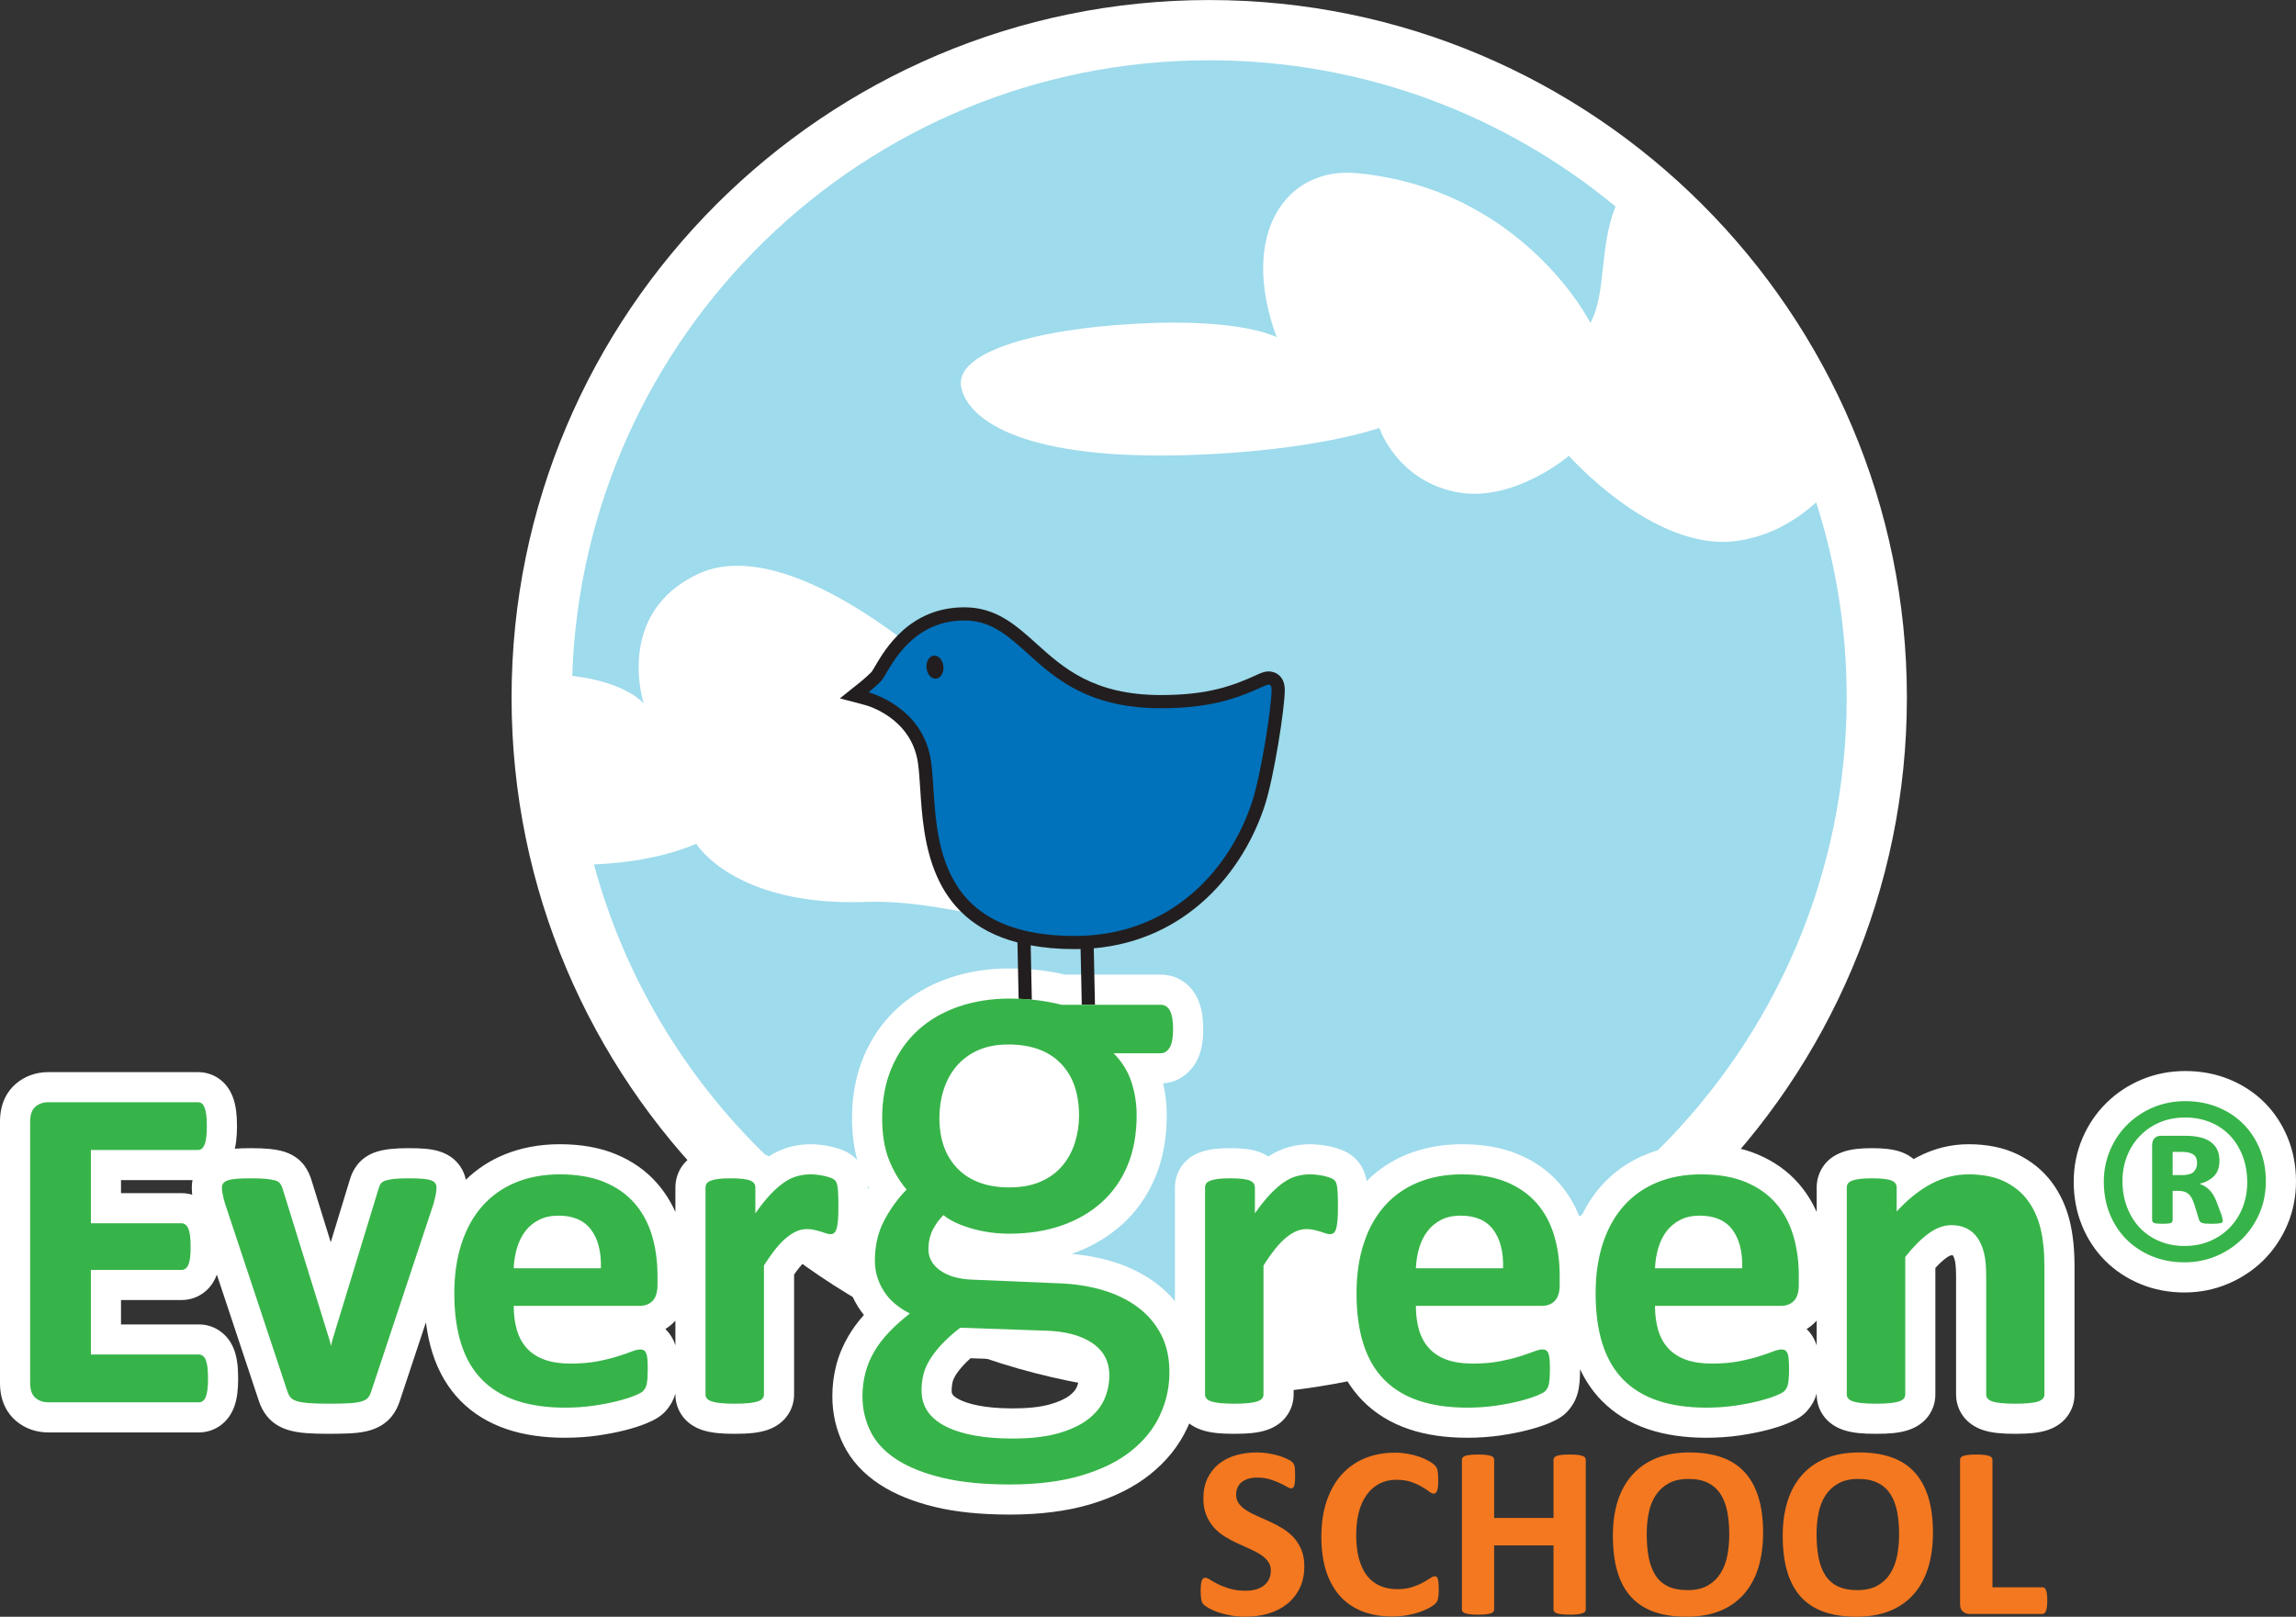 <?xml version="1.0" encoding="UTF-8"?>
<svg xmlns="http://www.w3.org/2000/svg" xmlns:xlink="http://www.w3.org/1999/xlink" width="252pt" height="177.48pt" viewBox="0 0 252 177.48" version="1.1">
<rect x="0" y="0" width="252" height="177.48" fill="#333333" stroke="none"/>
<defs>
<clipPath id="clip1">
  <path d="M 131 159 L 225 159 L 225 177.48 L 131 177.48 Z M 131 159 "/>
</clipPath>
</defs>
<g id="surface1">
<path style=" stroke:none;fill-rule:nonzero;fill:rgb(100%,100%,100%);fill-opacity:1;" d="M 132.723 153.152 C 90.5 153.152 56.148 118.801 56.148 76.578 C 56.148 34.355 90.5 0.004 132.723 0.004 C 174.945 0.004 209.293 34.355 209.293 76.578 C 209.293 118.801 174.945 153.152 132.723 153.152 "/>
<path style=" stroke:none;fill-rule:nonzero;fill:rgb(100%,100%,100%);fill-opacity:1;" d="M 239.758 141.883 C 238.039 141.883 236.414 141.57 234.938 140.961 C 233.445 140.348 232.145 139.484 231.062 138.402 C 229.973 137.312 229.109 136.008 228.508 134.527 C 227.906 133.055 227.602 131.441 227.602 129.73 C 227.602 128.039 227.926 126.426 228.566 124.941 C 229.191 123.48 230.07 122.184 231.176 121.09 C 232.273 120 233.578 119.133 235.055 118.516 C 236.543 117.891 238.152 117.574 239.848 117.574 C 241.555 117.574 243.168 117.875 244.645 118.473 C 246.145 119.082 247.449 119.941 248.539 121.027 C 249.633 122.121 250.488 123.426 251.094 124.906 C 251.695 126.379 252 127.984 252 129.684 C 252 131.371 251.68 132.98 251.043 134.473 C 250.41 135.945 249.531 137.25 248.43 138.344 C 247.328 139.434 246.023 140.301 244.547 140.926 C 243.051 141.562 241.438 141.883 239.758 141.883 M 95.246 130.156 C 95.258 130.273 95.27 130.398 95.277 130.531 C 95.309 130.484 95.344 130.441 95.375 130.395 C 95.332 130.316 95.285 130.234 95.246 130.156 M 13.281 130.98 L 19.93 130.98 C 20.332 130.98 20.723 131.039 21.098 131.152 C 21.086 131.07 21.082 130.988 21.074 130.91 C 21.059 130.707 21.051 130.52 21.051 130.344 C 21.051 130.07 21.078 129.809 21.129 129.551 L 13.281 129.551 Z M 73.027 145.895 C 73.406 146.258 73.715 146.695 73.941 147.199 C 74.012 147.359 74.074 147.527 74.129 147.703 L 74.129 144.977 C 74.105 144.996 74.086 145.023 74.062 145.047 C 73.801 145.328 73.461 145.629 73.027 145.895 M 198.289 145.895 C 198.621 146.211 198.949 146.633 199.203 147.199 C 199.273 147.359 199.336 147.527 199.391 147.707 L 199.391 144.973 C 199.367 145 199.348 145.023 199.32 145.047 C 199.062 145.328 198.723 145.629 198.289 145.895 M 106.527 149.102 C 106.219 149.375 105.953 149.633 105.734 149.879 C 105.34 150.309 105.043 150.699 104.836 151.047 C 104.695 151.293 104.594 151.523 104.551 151.715 C 104.484 152.02 104.449 152.32 104.449 152.637 C 104.449 152.93 104.449 153.207 105.281 153.629 C 106.164 154.078 107.898 154.609 111.148 154.609 C 112.832 154.609 114.215 154.457 115.258 154.16 C 116.184 153.895 116.926 153.559 117.406 153.184 C 117.785 152.887 118.047 152.586 118.18 152.277 C 118.359 151.863 118.445 151.445 118.445 150.996 C 118.445 150.523 118.344 150.383 118.023 150.172 C 117.301 149.691 116.125 149.418 114.629 149.379 Z M 110.828 166.266 C 107.676 166.266 104.918 165.984 102.629 165.434 C 100.23 164.855 98.195 164.023 96.574 162.969 C 94.77 161.789 93.422 160.32 92.578 158.602 C 91.766 156.965 91.355 155.172 91.355 153.277 C 91.355 152.117 91.496 150.977 91.777 149.887 C 92.07 148.766 92.52 147.688 93.113 146.676 C 93.59 145.863 94.164 145.086 94.82 144.352 C 94.574 144.051 94.352 143.734 94.148 143.41 C 93.215 141.898 92.73 140.234 92.715 138.477 C 92.223 138.684 91.688 138.793 91.129 138.793 C 90.621 138.793 90.102 138.699 89.578 138.516 C 89.426 138.465 89.266 138.41 89.086 138.352 C 88.973 138.316 88.828 138.277 88.668 138.238 C 88.621 138.27 88.547 138.316 88.453 138.395 C 88.309 138.508 88.078 138.723 87.75 139.125 C 87.562 139.355 87.363 139.617 87.156 139.918 L 87.156 153.074 C 87.156 153.992 86.855 154.855 86.289 155.57 C 85.781 156.207 85.102 156.672 84.258 156.965 C 83.766 157.133 83.203 157.25 82.539 157.32 C 82.016 157.375 81.395 157.398 80.641 157.398 C 79.887 157.398 79.27 157.375 78.746 157.32 C 78.074 157.25 77.512 157.133 77.027 156.965 C 76.184 156.672 75.504 156.211 75.004 155.586 C 74.43 154.867 74.129 154 74.129 153.074 L 74.129 152.988 C 74.031 153.312 73.91 153.621 73.758 153.906 C 73.551 154.293 73.297 154.645 72.996 154.969 C 72.52 155.477 71.922 155.848 70.93 156.258 C 70.285 156.527 69.523 156.77 68.602 157.004 C 67.734 157.227 66.762 157.414 65.645 157.582 C 64.504 157.746 63.281 157.832 62.008 157.832 C 59.641 157.832 57.5 157.52 55.648 156.898 C 53.641 156.223 51.918 155.172 50.535 153.766 C 49.156 152.359 48.121 150.598 47.465 148.523 C 47.137 147.496 46.898 146.367 46.746 145.16 L 43.902 153.727 C 43.695 154.402 43.383 155 42.98 155.5 C 42.414 156.195 41.641 156.699 40.672 157 C 40.078 157.18 39.406 157.289 38.551 157.344 C 37.902 157.379 37.086 157.398 36.117 157.398 C 35.121 157.398 34.32 157.375 33.672 157.328 C 32.836 157.266 32.152 157.145 31.582 156.965 C 30.633 156.668 29.867 156.164 29.312 155.473 C 28.906 154.973 28.59 154.379 28.383 153.707 L 23.801 139.922 C 23.773 140.008 23.738 140.094 23.699 140.176 C 23.352 140.977 22.836 141.602 22.164 142.043 C 21.523 142.473 20.742 142.711 19.93 142.711 L 13.281 142.711 L 13.281 145.391 L 21.84 145.391 C 22.695 145.391 23.516 145.656 24.215 146.172 C 24.832 146.621 25.309 147.238 25.629 148.004 C 25.832 148.488 25.969 149.031 26.047 149.664 C 26.109 150.133 26.137 150.676 26.137 151.316 C 26.137 151.961 26.109 152.5 26.047 152.973 C 25.965 153.605 25.832 154.148 25.629 154.629 C 25.301 155.406 24.82 156.027 24.199 156.477 C 23.516 156.977 22.695 157.246 21.84 157.246 L 5.293 157.246 C 3.938 157.246 2.699 156.797 1.715 155.945 C 0.93 155.262 0 153.996 0 151.828 L 0 123.113 C 0 120.941 0.934 119.676 1.715 118.996 C 2.695 118.145 3.934 117.695 5.293 117.695 L 21.734 117.695 C 22.57 117.695 23.371 117.945 24.047 118.422 C 24.715 118.902 25.199 119.543 25.52 120.348 C 25.711 120.816 25.84 121.348 25.918 121.965 C 25.98 122.445 26.012 122.992 26.012 123.648 C 26.012 124.266 25.98 124.801 25.918 125.277 C 25.883 125.57 25.836 125.844 25.773 126.098 C 26.266 126.062 26.84 126.043 27.539 126.043 C 28.352 126.043 29.008 126.07 29.539 126.121 C 30.203 126.188 30.746 126.289 31.211 126.434 C 32.406 126.812 33.09 127.504 33.449 128.016 C 33.734 128.414 33.969 128.887 34.141 129.406 L 34.152 129.438 L 34.16 129.465 L 36.301 136.367 L 38.387 129.535 C 38.551 128.93 38.824 128.379 39.191 127.902 C 39.707 127.23 40.418 126.734 41.305 126.445 C 41.773 126.297 42.301 126.191 42.934 126.125 C 43.461 126.07 44.086 126.043 44.852 126.043 C 45.59 126.043 46.188 126.062 46.672 126.105 C 47.41 126.172 47.988 126.293 48.508 126.492 C 49.383 126.828 50.059 127.359 50.527 128.062 C 50.82 128.496 51.023 128.988 51.129 129.508 C 52.332 128.336 53.738 127.41 55.332 126.754 C 57.168 125.996 59.227 125.609 61.445 125.609 C 63.777 125.609 65.844 125.977 67.59 126.703 C 69.406 127.453 70.938 128.535 72.137 129.914 C 72.945 130.84 73.613 131.895 74.129 133.051 L 74.129 130.367 C 74.129 129.547 74.363 128.758 74.809 128.09 C 75.281 127.383 75.961 126.855 76.832 126.52 C 77.309 126.332 77.848 126.207 78.473 126.129 C 78.965 126.07 79.52 126.043 80.184 126.043 C 80.859 126.043 81.426 126.07 81.914 126.129 C 82.609 126.211 83.184 126.355 83.684 126.574 C 83.934 126.684 84.164 126.809 84.379 126.949 C 85.109 126.473 85.875 126.125 86.656 125.914 C 87.418 125.711 88.184 125.609 88.938 125.609 C 89.281 125.609 89.641 125.629 90 125.668 C 90.352 125.703 90.738 125.762 91.133 125.848 C 91.598 125.953 91.977 126.062 92.316 126.191 C 92.926 126.418 93.418 126.711 93.824 127.082 C 93.918 127.168 94.012 127.258 94.098 127.355 C 93.711 125.988 93.516 124.441 93.516 122.746 C 93.516 120.254 93.957 117.957 94.82 115.926 C 95.699 113.867 96.941 112.094 98.516 110.656 C 100.066 109.238 101.938 108.145 104.078 107.398 C 106.141 106.676 108.398 106.312 110.789 106.312 C 112.008 106.312 113.176 106.383 114.262 106.52 C 115.184 106.637 116.074 106.793 116.914 106.992 L 127.395 106.992 C 129.082 106.992 130.562 107.91 131.355 109.445 C 131.828 110.375 132.062 111.527 132.062 112.98 C 132.062 114.57 131.785 115.762 131.195 116.727 C 130.383 118.051 129.105 118.836 127.656 118.922 C 127.926 120.059 128.059 121.234 128.059 122.426 C 128.059 124.934 127.641 127.219 126.805 129.219 C 125.949 131.273 124.699 133.043 123.094 134.477 C 121.551 135.855 119.711 136.922 117.629 137.648 C 119.137 137.777 120.582 138.043 121.926 138.438 C 123.789 138.988 125.445 139.797 126.848 140.84 C 127.641 141.43 128.344 142.094 128.957 142.836 L 128.957 130.367 C 128.957 129.547 129.191 128.758 129.637 128.09 C 130.109 127.383 130.789 126.855 131.66 126.52 C 132.137 126.332 132.676 126.207 133.301 126.129 C 133.793 126.07 134.348 126.043 135.012 126.043 C 135.688 126.043 136.254 126.07 136.742 126.129 C 137.438 126.211 138.012 126.355 138.512 126.574 C 138.762 126.684 138.992 126.809 139.207 126.949 C 139.938 126.473 140.703 126.125 141.484 125.914 C 142.246 125.711 143.012 125.609 143.77 125.609 C 144.109 125.609 144.465 125.629 144.824 125.668 C 145.18 125.703 145.566 125.762 145.961 125.848 C 146.426 125.953 146.805 126.062 147.145 126.191 C 147.754 126.418 148.246 126.711 148.652 127.082 C 149.102 127.488 149.449 127.977 149.68 128.523 C 149.816 128.848 149.914 129.195 149.992 129.605 C 149.996 129.621 150 129.637 150.004 129.652 C 151.234 128.41 152.695 127.438 154.352 126.754 C 156.188 125.996 158.242 125.609 160.469 125.609 C 162.797 125.609 164.863 125.977 166.609 126.703 C 168.422 127.453 169.953 128.535 171.152 129.91 C 172.133 131.031 172.898 132.328 173.441 133.77 C 174.047 132.434 174.812 131.238 175.734 130.199 C 177.066 128.695 178.703 127.535 180.598 126.754 C 182.43 125.996 184.488 125.609 186.711 125.609 C 189.039 125.609 191.105 125.977 192.855 126.703 C 194.668 127.457 196.199 128.535 197.402 129.914 C 198.211 130.844 198.879 131.895 199.391 133.051 L 199.391 130.367 C 199.391 129.547 199.629 128.758 200.074 128.09 C 200.531 127.391 201.219 126.855 202.098 126.52 C 202.57 126.332 203.109 126.207 203.734 126.129 C 204.227 126.07 204.781 126.043 205.445 126.043 C 206.121 126.043 206.691 126.07 207.176 126.129 C 207.867 126.211 208.441 126.355 208.941 126.57 C 209.352 126.75 209.719 126.977 210.035 127.242 C 210.18 127.16 210.324 127.082 210.469 127.004 C 212.242 126.078 214.125 125.609 216.062 125.609 C 218.098 125.609 219.895 125.977 221.398 126.699 C 222.941 127.438 224.215 128.473 225.188 129.773 C 226.105 131.004 226.77 132.434 227.164 134.027 C 227.52 135.48 227.691 137.121 227.691 139.051 L 227.691 153.074 C 227.691 154 227.391 154.867 226.816 155.586 C 226.336 156.191 225.668 156.656 224.836 156.953 C 224.344 157.129 223.77 157.25 223.078 157.32 C 222.551 157.375 221.938 157.398 221.203 157.398 C 220.453 157.398 219.828 157.375 219.301 157.32 C 218.609 157.25 218.035 157.129 217.539 156.949 C 216.723 156.656 216.059 156.199 215.566 155.586 C 214.992 154.867 214.691 154 214.691 153.074 L 214.691 140.117 C 214.691 139 214.594 138.508 214.551 138.344 C 214.48 138.066 214.402 137.898 214.348 137.809 C 214.316 137.805 214.262 137.797 214.18 137.797 C 214.133 137.797 213.945 137.848 213.633 138.074 C 213.352 138.273 212.945 138.613 212.418 139.188 L 212.418 153.074 C 212.418 154 212.117 154.867 211.543 155.586 C 211.043 156.211 210.359 156.672 209.516 156.965 C 209.031 157.133 208.473 157.25 207.801 157.32 C 207.277 157.375 206.656 157.398 205.902 157.398 C 205.152 157.398 204.531 157.375 204.008 157.32 C 203.34 157.25 202.777 157.133 202.289 156.965 C 201.445 156.672 200.766 156.207 200.266 155.586 C 199.691 154.871 199.391 154 199.391 153.074 L 199.391 152.984 C 199.297 153.312 199.176 153.621 199.023 153.906 C 198.812 154.293 198.559 154.645 198.262 154.969 C 197.781 155.477 197.188 155.848 196.191 156.258 C 195.551 156.523 194.785 156.77 193.867 157.004 C 192.992 157.227 192.027 157.414 190.91 157.582 C 189.77 157.746 188.543 157.832 187.27 157.832 C 184.906 157.832 182.766 157.52 180.91 156.898 C 178.902 156.223 177.184 155.172 175.801 153.766 C 174.836 152.781 174.039 151.625 173.422 150.309 C 173.422 150.738 173.406 151.109 173.391 151.418 C 173.367 151.777 173.324 152.129 173.27 152.453 C 173.168 152.996 173.008 153.469 172.789 153.883 C 172.574 154.285 172.324 154.633 172.027 154.957 C 171.535 155.477 170.941 155.848 169.949 156.258 C 169.309 156.523 168.543 156.77 167.621 157.004 C 166.746 157.227 165.777 157.418 164.664 157.582 C 163.523 157.746 162.297 157.832 161.027 157.832 C 158.66 157.832 156.52 157.52 154.668 156.898 C 152.66 156.223 150.941 155.172 149.559 153.766 C 148.176 152.359 147.141 150.598 146.484 148.523 C 145.883 146.637 145.578 144.434 145.578 141.977 C 145.578 140.871 145.648 139.809 145.785 138.789 C 145.332 138.77 144.871 138.68 144.406 138.516 C 144.258 138.465 144.094 138.41 143.914 138.352 C 143.801 138.316 143.656 138.277 143.496 138.238 C 143.449 138.27 143.379 138.316 143.277 138.398 C 143.141 138.508 142.906 138.723 142.574 139.129 C 142.391 139.355 142.191 139.621 141.984 139.918 L 141.984 153.074 C 141.984 154 141.68 154.867 141.105 155.586 C 140.621 156.199 139.938 156.668 139.086 156.965 C 138.594 157.133 138.031 157.25 137.363 157.32 C 136.844 157.375 136.223 157.398 135.469 157.398 C 134.715 157.398 134.098 157.375 133.574 157.32 C 132.906 157.25 132.344 157.133 131.855 156.965 C 131.355 156.789 130.91 156.559 130.527 156.266 C 130.461 156.426 130.387 156.59 130.312 156.75 C 129.402 158.707 128.02 160.438 126.188 161.887 C 124.438 163.277 122.223 164.379 119.609 165.152 C 117.098 165.891 114.145 166.266 110.828 166.266 "/>
<path style=" stroke:none;fill-rule:nonzero;fill:rgb(62%,85.899%,92.499%);fill-opacity:1;" d="M 199.336 55.148 C 197.074 57.191 194.164 58.91 190.555 59.391 C 181.52 60.594 172.195 50.039 172.195 50.039 C 172.195 50.039 165.988 55.371 159.609 53.973 C 153.227 52.574 151.391 46.977 151.391 46.977 C 151.391 46.977 144.492 49.48 130.676 49.949 C 112.668 50.562 106.289 46.277 105.5 42.52 C 104.715 38.762 113.281 36.141 124.82 35.527 C 136.355 34.914 140.117 37.016 140.117 37.016 C 135.922 25.562 141.211 18.266 148.945 19.008 C 167.156 20.754 174.555 35.441 174.555 35.441 C 176.312 32.254 175.52 27.098 177.312 22.668 C 165.203 12.645 149.668 6.617 132.723 6.617 C 94.883 6.617 64.062 36.66 62.805 74.195 C 68.812 74.898 70.656 77.238 70.656 77.238 C 70.656 77.238 67.391 67.324 76.625 63.004 C 92.168 55.727 126.555 94.93 121.738 99.746 C 116.926 104.562 105.82 98.621 95.047 99.012 C 80.602 99.535 76.414 92.629 76.414 92.629 C 73.074 94.043 69.227 94.711 65.191 94.902 C 68.516 107.168 75.086 118.098 83.93 126.707 C 84.082 126.785 84.238 126.855 84.379 126.949 C 85.109 126.473 85.875 126.125 86.656 125.914 C 87.418 125.711 88.184 125.609 88.938 125.609 C 89.281 125.609 89.641 125.629 90 125.668 C 90.352 125.703 90.738 125.762 91.133 125.848 C 91.598 125.953 91.977 126.062 92.316 126.191 C 92.926 126.418 93.418 126.711 93.824 127.082 C 93.918 127.168 94.012 127.258 94.098 127.355 C 93.711 125.988 93.516 124.441 93.516 122.746 C 93.516 120.254 93.957 117.957 94.82 115.926 C 95.699 113.867 96.941 112.094 98.516 110.66 C 100.066 109.242 101.938 108.145 104.078 107.398 C 106.141 106.676 108.398 106.312 110.789 106.312 C 112.008 106.312 113.176 106.383 114.262 106.52 C 115.184 106.637 116.074 106.793 116.914 106.992 L 127.395 106.992 C 129.082 106.992 130.562 107.91 131.355 109.445 C 131.828 110.375 132.062 111.531 132.062 112.98 C 132.062 114.57 131.785 115.762 131.195 116.727 C 130.383 118.051 129.105 118.836 127.656 118.922 C 127.926 120.059 128.059 121.234 128.059 122.422 C 128.059 124.934 127.641 127.219 126.805 129.219 C 125.949 131.273 124.699 133.043 123.094 134.477 C 121.551 135.855 119.711 136.922 117.629 137.648 C 119.137 137.777 120.582 138.043 121.926 138.438 C 123.789 138.988 125.445 139.797 126.848 140.84 C 127.641 141.43 128.344 142.094 128.957 142.836 L 128.957 130.367 C 128.957 129.547 129.191 128.758 129.637 128.086 C 130.109 127.379 130.789 126.855 131.66 126.52 C 132.137 126.332 132.676 126.207 133.301 126.129 C 133.793 126.07 134.348 126.043 135.012 126.043 C 135.688 126.043 136.254 126.07 136.742 126.129 C 137.438 126.211 138.012 126.355 138.512 126.574 C 138.762 126.684 138.992 126.809 139.207 126.949 C 139.938 126.473 140.703 126.125 141.484 125.914 C 142.246 125.711 143.012 125.609 143.77 125.609 C 144.109 125.609 144.465 125.629 144.824 125.668 C 145.18 125.703 145.566 125.762 145.961 125.848 C 146.426 125.953 146.805 126.062 147.145 126.191 C 147.754 126.418 148.246 126.711 148.652 127.082 C 149.102 127.492 149.449 127.977 149.68 128.523 C 149.812 128.848 149.914 129.199 149.992 129.605 C 149.996 129.621 150 129.637 150.004 129.652 C 151.234 128.41 152.695 127.438 154.352 126.754 C 156.188 125.996 158.242 125.609 160.469 125.609 C 162.797 125.609 164.863 125.977 166.609 126.703 C 168.422 127.453 169.953 128.535 171.152 129.91 C 172.078 130.973 172.809 132.191 173.344 133.539 C 173.453 133.461 173.562 133.379 173.672 133.297 C 174.238 132.152 174.926 131.113 175.734 130.199 C 177.066 128.695 178.703 127.535 180.598 126.754 C 181.035 126.57 181.492 126.41 181.961 126.273 C 194.754 113.594 202.684 96.012 202.684 76.578 C 202.684 69.102 201.504 61.902 199.336 55.148 M 95.277 130.531 C 95.309 130.488 95.344 130.441 95.375 130.395 C 95.332 130.316 95.285 130.234 95.246 130.156 C 95.258 130.273 95.27 130.398 95.277 130.531 "/>
<path style=" stroke:none;fill-rule:nonzero;fill:rgb(13.3%,11.8%,12.199%);fill-opacity:1;" d="M 100.754 83.766 C 100.867 84.574 100.934 85.566 101 86.617 C 101.363 92.176 101.93 100.902 111.672 103.461 L 111.801 109.648 C 112.301 109.668 112.785 109.699 113.25 109.746 L 113.125 103.777 C 114.562 104.043 116.164 104.191 117.977 104.191 C 118.188 104.191 118.395 104.184 118.602 104.18 L 118.73 110.301 L 120.18 110.301 L 120.047 104.102 C 130.359 103.195 136.48 95.59 138.812 88.438 C 139.824 85.34 141.012 77.762 141.012 75.738 C 141.012 74.137 139.906 73.707 139.25 73.707 C 138.766 73.707 138.359 73.891 137.973 74.07 C 135.402 75.246 132.664 76.301 127.438 76.301 C 120.016 76.301 116.695 73.309 113.766 70.668 C 111.48 68.609 109.324 66.668 105.852 66.668 C 99.84 66.668 97.156 71.234 96.016 73.184 C 95.887 73.398 95.734 73.664 95.664 73.758 C 95.016 74.402 94.438 74.863 94.434 74.867 L 92.184 76.664 L 94.969 77.402 C 95.176 77.457 100.043 78.801 100.754 83.766 "/>
<path style=" stroke:none;fill-rule:nonzero;fill:rgb(0%,44.299%,73.299%);fill-opacity:1;" d="M 102.676 74.508 C 102.16 74.508 101.719 73.938 101.684 73.238 C 101.652 72.535 102.043 71.969 102.559 71.969 C 103.07 71.969 103.516 72.535 103.551 73.238 C 103.582 73.938 103.191 74.508 102.676 74.508 M 138.574 75.387 C 136.129 76.504 133.121 77.75 127.438 77.75 C 113.754 77.75 112.852 68.113 105.852 68.113 C 99.531 68.113 97.457 74.012 96.719 74.746 C 95.984 75.484 95.332 76 95.332 76 C 95.332 76 101.324 77.531 102.184 83.562 C 103.047 89.59 101.086 102.746 117.973 102.746 C 128.531 102.746 135 95.457 137.438 87.988 C 138.406 85.02 139.566 77.605 139.566 75.738 C 139.566 74.938 139.184 75.105 138.574 75.387 "/>
<g clip-path="url(#clip1)" clip-rule="nonzero">
<path style=" stroke:none;fill-rule:nonzero;fill:rgb(95.699%,47.099%,12.199%);fill-opacity:1;" d="M 224.664 175.012 C 224.641 174.824 224.609 174.68 224.562 174.566 C 224.52 174.453 224.465 174.375 224.395 174.324 C 224.328 174.273 224.25 174.25 224.16 174.25 L 218.684 174.25 L 218.684 160.238 C 218.684 160.148 218.652 160.066 218.594 159.996 C 218.535 159.922 218.438 159.863 218.305 159.82 C 218.172 159.773 217.988 159.738 217.766 159.711 C 217.539 159.688 217.254 159.672 216.902 159.672 C 216.562 159.672 216.277 159.688 216.051 159.711 C 215.82 159.738 215.641 159.773 215.504 159.82 C 215.371 159.863 215.273 159.922 215.215 159.996 C 215.156 160.066 215.129 160.148 215.129 160.238 L 215.129 176.055 C 215.129 176.449 215.227 176.734 215.43 176.906 C 215.633 177.082 215.883 177.172 216.18 177.172 L 224.16 177.172 C 224.25 177.172 224.328 177.145 224.395 177.09 C 224.465 177.035 224.52 176.949 224.562 176.828 C 224.609 176.707 224.641 176.555 224.664 176.371 C 224.688 176.188 224.699 175.957 224.699 175.691 C 224.699 175.422 224.688 175.195 224.664 175.012 M 208.215 170.809 C 208.066 171.551 207.812 172.199 207.453 172.754 C 207.098 173.312 206.625 173.75 206.043 174.074 C 205.457 174.398 204.73 174.559 203.859 174.559 C 202.992 174.559 202.27 174.418 201.695 174.137 C 201.121 173.852 200.66 173.441 200.32 172.902 C 199.98 172.363 199.738 171.715 199.594 170.957 C 199.449 170.199 199.379 169.344 199.379 168.395 C 199.379 167.578 199.453 166.805 199.602 166.07 C 199.75 165.34 200.004 164.703 200.359 164.152 C 200.723 163.605 201.191 163.168 201.773 162.844 C 202.359 162.516 203.086 162.352 203.957 162.352 C 204.816 162.352 205.535 162.496 206.109 162.789 C 206.684 163.078 207.145 163.492 207.488 164.027 C 207.836 164.562 208.078 165.203 208.223 165.949 C 208.367 166.699 208.438 167.531 208.438 168.449 C 208.438 169.281 208.363 170.07 208.215 170.809 M 210.102 161.582 C 209.422 160.855 208.578 160.316 207.57 159.969 C 206.559 159.617 205.395 159.445 204.078 159.445 C 202.695 159.445 201.48 159.652 200.434 160.074 C 199.391 160.496 198.516 161.105 197.805 161.895 C 197.098 162.684 196.562 163.641 196.203 164.766 C 195.844 165.895 195.664 167.16 195.664 168.57 C 195.664 170.105 195.832 171.434 196.168 172.555 C 196.508 173.676 197.012 174.598 197.684 175.328 C 198.355 176.055 199.195 176.594 200.207 176.949 C 201.215 177.301 202.398 177.48 203.754 177.48 C 205.125 177.48 206.336 177.27 207.383 176.855 C 208.426 176.438 209.305 175.832 210.012 175.035 C 210.723 174.242 211.254 173.277 211.613 172.137 C 211.973 170.996 212.152 169.703 212.152 168.258 C 212.152 166.754 211.98 165.445 211.637 164.336 C 211.289 163.227 210.777 162.309 210.102 161.582 M 189.574 170.809 C 189.426 171.551 189.172 172.199 188.812 172.754 C 188.453 173.312 187.984 173.75 187.398 174.074 C 186.816 174.398 186.09 174.559 185.219 174.559 C 184.348 174.559 183.629 174.418 183.055 174.137 C 182.477 173.852 182.02 173.441 181.68 172.902 C 181.34 172.363 181.098 171.715 180.953 170.957 C 180.809 170.199 180.738 169.344 180.738 168.395 C 180.738 167.578 180.809 166.805 180.961 166.07 C 181.105 165.34 181.359 164.703 181.719 164.152 C 182.078 163.605 182.551 163.168 183.133 162.844 C 183.719 162.516 184.441 162.352 185.312 162.352 C 186.176 162.352 186.895 162.496 187.469 162.789 C 188.039 163.078 188.5 163.492 188.848 164.027 C 189.191 164.562 189.438 165.203 189.578 165.949 C 189.727 166.699 189.797 167.531 189.797 168.449 C 189.797 169.281 189.723 170.07 189.574 170.809 M 191.457 161.582 C 190.781 160.855 189.938 160.316 188.93 159.969 C 187.918 159.617 186.754 159.445 185.434 159.445 C 184.055 159.445 182.84 159.652 181.793 160.074 C 180.746 160.496 179.871 161.105 179.164 161.895 C 178.453 162.684 177.922 163.641 177.559 164.766 C 177.203 165.895 177.023 167.16 177.023 168.57 C 177.023 170.105 177.191 171.434 177.527 172.555 C 177.863 173.676 178.367 174.598 179.043 175.328 C 179.715 176.055 180.555 176.594 181.566 176.949 C 182.574 177.301 183.758 177.48 185.113 177.48 C 186.484 177.48 187.695 177.27 188.738 176.855 C 189.785 176.438 190.66 175.832 191.371 175.035 C 192.078 174.242 192.613 173.277 192.973 172.137 C 193.332 170.996 193.512 169.703 193.512 168.258 C 193.512 166.754 193.34 165.445 192.992 164.336 C 192.645 163.227 192.137 162.309 191.457 161.582 M 173.672 159.82 C 173.535 159.773 173.355 159.738 173.133 159.711 C 172.906 159.688 172.625 159.672 172.285 159.672 C 171.934 159.672 171.645 159.688 171.414 159.711 C 171.188 159.738 171.008 159.773 170.879 159.82 C 170.746 159.863 170.652 159.922 170.594 159.996 C 170.535 160.066 170.508 160.148 170.508 160.238 L 170.508 166.633 L 163.992 166.633 L 163.992 160.238 C 163.992 160.148 163.965 160.066 163.91 159.996 C 163.859 159.922 163.766 159.863 163.629 159.82 C 163.496 159.773 163.316 159.738 163.09 159.711 C 162.867 159.688 162.578 159.672 162.23 159.672 C 161.891 159.672 161.602 159.688 161.375 159.711 C 161.145 159.738 160.965 159.773 160.828 159.82 C 160.695 159.863 160.598 159.922 160.539 159.996 C 160.48 160.066 160.453 160.148 160.453 160.238 L 160.453 176.688 C 160.453 176.777 160.48 176.855 160.539 176.93 C 160.598 177 160.695 177.059 160.828 177.102 C 160.965 177.148 161.145 177.184 161.375 177.211 C 161.602 177.238 161.891 177.25 162.23 177.25 C 162.578 177.25 162.867 177.238 163.09 177.211 C 163.316 177.184 163.496 177.148 163.629 177.102 C 163.766 177.059 163.859 177 163.91 176.93 C 163.965 176.855 163.992 176.777 163.992 176.688 L 163.992 169.645 L 170.508 169.645 L 170.508 176.688 C 170.508 176.777 170.535 176.855 170.594 176.93 C 170.652 177 170.746 177.059 170.879 177.102 C 171.008 177.148 171.188 177.184 171.414 177.211 C 171.645 177.238 171.934 177.25 172.285 177.25 C 172.625 177.25 172.906 177.238 173.133 177.211 C 173.355 177.184 173.535 177.148 173.672 177.102 C 173.805 177.059 173.902 177 173.961 176.93 C 174.02 176.855 174.047 176.777 174.047 176.688 L 174.047 160.238 C 174.047 160.148 174.02 160.066 173.961 159.996 C 173.902 159.922 173.805 159.863 173.672 159.82 M 157.801 173.309 C 157.766 173.199 157.723 173.129 157.668 173.094 C 157.613 173.055 157.539 173.039 157.449 173.039 C 157.336 173.039 157.172 173.109 156.961 173.254 C 156.75 173.398 156.48 173.559 156.152 173.738 C 155.824 173.918 155.434 174.082 154.977 174.23 C 154.52 174.379 153.977 174.453 153.348 174.453 C 152.656 174.453 152.035 174.332 151.48 174.094 C 150.93 173.855 150.461 173.496 150.066 173.012 C 149.68 172.527 149.379 171.91 149.168 171.16 C 148.957 170.41 148.852 169.523 148.852 168.504 C 148.852 167.57 148.949 166.73 149.145 165.984 C 149.344 165.238 149.633 164.605 150.016 164.082 C 150.395 163.555 150.859 163.152 151.402 162.867 C 151.945 162.586 152.559 162.445 153.254 162.445 C 153.879 162.445 154.422 162.523 154.875 162.68 C 155.328 162.836 155.719 163.012 156.047 163.207 C 156.371 163.398 156.641 163.574 156.848 163.73 C 157.055 163.887 157.223 163.965 157.355 163.965 C 157.438 163.965 157.512 163.938 157.57 163.887 C 157.637 163.832 157.688 163.746 157.734 163.629 C 157.777 163.512 157.809 163.359 157.828 163.172 C 157.848 162.984 157.855 162.754 157.855 162.484 C 157.855 162.234 157.848 162.023 157.836 161.852 C 157.82 161.684 157.801 161.535 157.773 161.406 C 157.746 161.281 157.711 161.18 157.668 161.098 C 157.621 161.02 157.539 160.918 157.418 160.797 C 157.297 160.676 157.082 160.531 156.777 160.359 C 156.473 160.188 156.129 160.039 155.75 159.906 C 155.367 159.777 154.953 159.672 154.504 159.59 C 154.055 159.512 153.59 159.469 153.105 159.469 C 151.91 159.469 150.816 159.672 149.824 160.074 C 148.836 160.48 147.984 161.07 147.277 161.852 C 146.566 162.633 146.016 163.598 145.621 164.746 C 145.227 165.895 145.027 167.211 145.027 168.691 C 145.027 170.145 145.207 171.418 145.566 172.512 C 145.926 173.609 146.441 174.52 147.113 175.254 C 147.785 175.984 148.602 176.531 149.562 176.902 C 150.523 177.27 151.602 177.453 152.793 177.453 C 153.402 177.453 153.973 177.402 154.496 177.305 C 155.023 177.207 155.488 177.082 155.895 176.934 C 156.305 176.785 156.648 176.633 156.934 176.469 C 157.215 176.309 157.406 176.176 157.508 176.074 C 157.605 175.969 157.676 175.879 157.723 175.797 C 157.766 175.715 157.801 175.621 157.828 175.508 C 157.855 175.395 157.875 175.262 157.891 175.105 C 157.902 174.945 157.91 174.758 157.91 174.531 C 157.91 174.207 157.898 173.953 157.883 173.758 C 157.863 173.566 157.84 173.414 157.801 173.309 M 141.984 168.777 C 141.637 168.398 141.234 168.07 140.789 167.797 C 140.34 167.523 139.883 167.277 139.414 167.062 C 138.949 166.848 138.488 166.641 138.043 166.449 C 137.594 166.258 137.191 166.051 136.836 165.828 C 136.484 165.609 136.199 165.359 135.988 165.078 C 135.777 164.793 135.672 164.461 135.672 164.074 C 135.672 163.812 135.719 163.566 135.812 163.332 C 135.91 163.102 136.051 162.902 136.246 162.734 C 136.438 162.57 136.68 162.438 136.965 162.344 C 137.254 162.25 137.59 162.203 137.977 162.203 C 138.469 162.203 138.922 162.262 139.336 162.383 C 139.746 162.504 140.109 162.641 140.426 162.789 C 140.738 162.938 141.004 163.07 141.219 163.199 C 141.434 163.324 141.59 163.387 141.688 163.387 C 141.789 163.387 141.867 163.359 141.926 163.305 C 141.984 163.254 142.027 163.168 142.059 163.051 C 142.094 162.934 142.113 162.785 142.129 162.605 C 142.141 162.426 142.148 162.207 142.148 161.945 C 142.148 161.715 142.145 161.52 142.133 161.363 C 142.125 161.203 142.109 161.074 142.086 160.973 C 142.062 160.867 142.035 160.785 142.008 160.723 C 141.977 160.66 141.914 160.582 141.824 160.492 C 141.734 160.402 141.551 160.293 141.273 160.156 C 140.992 160.023 140.676 159.902 140.316 159.793 C 139.957 159.688 139.57 159.602 139.16 159.539 C 138.746 159.477 138.336 159.445 137.922 159.445 C 137.121 159.445 136.367 159.547 135.652 159.754 C 134.938 159.961 134.32 160.27 133.797 160.688 C 133.27 161.105 132.852 161.629 132.543 162.262 C 132.234 162.895 132.078 163.629 132.078 164.465 C 132.078 165.191 132.188 165.812 132.402 166.336 C 132.617 166.855 132.898 167.305 133.242 167.688 C 133.59 168.07 133.98 168.398 134.422 168.672 C 134.859 168.945 135.312 169.188 135.781 169.402 C 136.246 169.617 136.699 169.82 137.141 170.016 C 137.578 170.211 137.973 170.414 138.316 170.637 C 138.664 170.855 138.941 171.105 139.16 171.391 C 139.375 171.672 139.48 172.012 139.48 172.406 C 139.48 172.746 139.418 173.055 139.293 173.336 C 139.168 173.613 138.984 173.844 138.75 174.031 C 138.512 174.223 138.223 174.367 137.883 174.473 C 137.539 174.574 137.152 174.625 136.723 174.625 C 136.066 174.625 135.492 174.551 134.992 174.406 C 134.496 174.258 134.066 174.094 133.707 173.914 C 133.348 173.734 133.055 173.57 132.824 173.422 C 132.598 173.273 132.422 173.199 132.297 173.199 C 132.203 173.199 132.129 173.223 132.059 173.273 C 131.992 173.32 131.938 173.406 131.898 173.523 C 131.855 173.641 131.828 173.793 131.809 173.98 C 131.793 174.168 131.781 174.402 131.781 174.68 C 131.781 175.094 131.809 175.41 131.855 175.629 C 131.906 175.848 131.988 176.016 132.105 176.133 C 132.223 176.25 132.414 176.387 132.68 176.539 C 132.941 176.691 133.273 176.836 133.668 176.977 C 134.062 177.113 134.52 177.234 135.031 177.332 C 135.551 177.43 136.109 177.48 136.711 177.48 C 137.598 177.48 138.434 177.363 139.215 177.129 C 139.992 176.898 140.676 176.551 141.258 176.086 C 141.844 175.625 142.305 175.047 142.645 174.355 C 142.984 173.668 143.156 172.863 143.156 171.945 C 143.156 171.246 143.051 170.641 142.836 170.125 C 142.617 169.609 142.336 169.16 141.984 168.777 "/>
</g>
<path style=" stroke:none;fill-rule:nonzero;fill:rgb(21.599%,70.599%,28.6%);fill-opacity:1;" d="M 246.156 132.516 C 245.832 133.355 245.367 134.09 244.77 134.719 C 244.172 135.348 243.445 135.852 242.598 136.223 C 241.75 136.594 240.801 136.777 239.758 136.777 C 238.785 136.777 237.883 136.609 237.051 136.266 C 236.215 135.926 235.496 135.441 234.887 134.812 C 234.281 134.184 233.809 133.426 233.469 132.547 C 233.125 131.668 232.953 130.699 232.953 129.637 C 232.953 128.684 233.117 127.785 233.445 126.941 C 233.77 126.102 234.234 125.363 234.844 124.727 C 235.449 124.086 236.176 123.586 237.016 123.223 C 237.855 122.859 238.801 122.676 239.848 122.676 C 240.816 122.676 241.719 122.844 242.555 123.18 C 243.387 123.512 244.105 123.992 244.715 124.621 C 245.32 125.25 245.793 126.004 246.137 126.887 C 246.477 127.766 246.645 128.742 246.645 129.82 C 246.645 130.773 246.484 131.672 246.156 132.516 M 248.035 126.156 C 247.594 125.082 246.984 124.152 246.203 123.371 C 245.422 122.59 244.488 121.98 243.406 121.539 C 242.32 121.102 241.137 120.879 239.848 120.879 C 238.59 120.879 237.418 121.109 236.332 121.562 C 235.25 122.02 234.305 122.645 233.5 123.441 C 232.695 124.234 232.062 125.172 231.602 126.25 C 231.141 127.324 230.906 128.484 230.906 129.727 C 230.906 131.016 231.129 132.199 231.566 133.277 C 232.008 134.352 232.617 135.281 233.398 136.062 C 234.18 136.844 235.113 137.457 236.195 137.906 C 237.281 138.352 238.469 138.574 239.758 138.574 C 241 138.574 242.164 138.344 243.258 137.883 C 244.348 137.418 245.297 136.789 246.102 135.992 C 246.902 135.199 247.535 134.258 248 133.172 C 248.465 132.09 248.691 130.926 248.691 129.684 C 248.691 128.41 248.473 127.234 248.035 126.156 M 240.777 128.637 C 240.535 128.879 240.098 129 239.461 129 L 238.461 129 L 238.461 126.453 L 239.508 126.453 C 239.824 126.453 240.09 126.484 240.301 126.543 C 240.512 126.605 240.684 126.691 240.812 126.805 C 240.941 126.918 241.027 127.051 241.074 127.203 C 241.121 127.355 241.141 127.516 241.141 127.68 C 241.141 128.074 241.02 128.395 240.777 128.637 M 243.258 131.867 C 243.031 131.289 242.758 130.859 242.438 130.57 C 242.121 130.281 241.781 130.074 241.414 129.957 C 242.082 129.789 242.613 129.504 243.008 129.102 C 243.402 128.699 243.598 128.137 243.598 127.406 C 243.598 126.938 243.516 126.531 243.348 126.191 C 243.184 125.852 242.938 125.566 242.609 125.34 C 242.285 125.109 241.891 124.945 241.43 124.84 C 240.965 124.734 240.43 124.68 239.824 124.68 L 237.207 124.68 C 236.875 124.68 236.625 124.773 236.457 124.965 C 236.289 125.152 236.207 125.414 236.207 125.746 L 236.207 133.91 C 236.207 134.082 236.281 134.195 236.434 134.254 C 236.586 134.316 236.898 134.344 237.367 134.344 C 237.836 134.344 238.137 134.316 238.266 134.254 C 238.395 134.195 238.461 134.082 238.461 133.91 L 238.461 130.73 L 239.074 130.73 C 239.574 130.73 239.949 130.84 240.199 131.059 C 240.449 131.277 240.664 131.668 240.848 132.23 L 241.324 133.801 C 241.355 133.922 241.398 134.016 241.449 134.082 C 241.504 134.152 241.578 134.207 241.68 134.242 C 241.777 134.281 241.906 134.309 242.062 134.324 C 242.223 134.336 242.43 134.344 242.688 134.344 C 242.977 134.344 243.203 134.336 243.371 134.324 C 243.539 134.309 243.668 134.289 243.758 134.266 C 243.848 134.242 243.906 134.207 243.93 134.152 C 243.953 134.098 243.965 134.043 243.965 133.98 C 243.965 133.891 243.91 133.672 243.805 133.32 Z M 181.645 139.227 C 181.68 138.43 181.805 137.68 182.016 136.973 C 182.227 136.27 182.531 135.66 182.93 135.141 C 183.328 134.625 183.828 134.211 184.434 133.906 C 185.035 133.602 185.742 133.449 186.559 133.449 C 188.172 133.449 189.363 133.961 190.137 134.988 C 190.906 136.016 191.266 137.43 191.219 139.227 Z M 194.906 132.086 C 194.043 131.094 192.934 130.316 191.586 129.758 C 190.238 129.199 188.609 128.918 186.711 128.918 C 184.91 128.918 183.297 129.215 181.859 129.809 C 180.43 130.402 179.211 131.262 178.211 132.391 C 177.207 133.52 176.445 134.895 175.918 136.516 C 175.391 138.137 175.129 139.957 175.129 141.977 C 175.129 144.098 175.379 145.949 175.879 147.523 C 176.383 149.105 177.141 150.41 178.156 151.445 C 179.176 152.48 180.445 153.254 181.965 153.762 C 183.48 154.27 185.254 154.527 187.27 154.527 C 188.391 154.527 189.441 154.453 190.43 154.309 C 191.41 154.164 192.285 153.996 193.051 153.801 C 193.812 153.605 194.441 153.406 194.934 153.203 C 195.426 153 195.727 152.836 195.836 152.719 C 195.945 152.598 196.035 152.477 196.105 152.348 C 196.172 152.223 196.223 152.066 196.258 151.879 C 196.289 151.691 196.316 151.465 196.332 151.203 C 196.352 150.941 196.359 150.621 196.359 150.25 C 196.359 149.824 196.348 149.473 196.32 149.191 C 196.297 148.91 196.25 148.695 196.18 148.543 C 196.113 148.391 196.027 148.285 195.926 148.227 C 195.824 148.168 195.695 148.137 195.547 148.137 C 195.289 148.137 194.961 148.219 194.551 148.379 C 194.145 148.539 193.633 148.719 193.012 148.91 C 192.391 149.105 191.656 149.285 190.809 149.445 C 189.961 149.609 188.977 149.688 187.855 149.688 C 186.754 149.688 185.809 149.543 185.02 149.258 C 184.23 148.969 183.586 148.547 183.086 147.996 C 182.582 147.445 182.219 146.773 181.988 145.984 C 181.762 145.195 181.645 144.316 181.645 143.352 L 195.469 143.352 C 196.078 143.352 196.559 143.164 196.906 142.789 C 197.254 142.418 197.43 141.84 197.43 141.059 L 197.43 140.043 C 197.43 138.445 197.223 136.969 196.816 135.613 C 196.41 134.254 195.773 133.078 194.906 132.086 M 146.746 130.227 C 146.711 130.051 146.676 129.91 146.633 129.809 C 146.59 129.707 146.52 129.613 146.43 129.527 C 146.336 129.441 146.184 129.363 145.98 129.285 C 145.777 129.211 145.539 129.145 145.27 129.082 C 144.996 129.023 144.734 128.98 144.48 128.957 C 144.227 128.93 143.988 128.918 143.766 128.918 C 143.293 128.918 142.816 128.98 142.344 129.109 C 141.867 129.234 141.391 129.461 140.918 129.781 C 140.441 130.105 139.941 130.543 139.414 131.094 C 138.887 131.645 138.328 132.344 137.734 133.195 L 137.734 130.367 C 137.734 130.199 137.691 130.051 137.605 129.922 C 137.523 129.797 137.383 129.691 137.188 129.605 C 136.992 129.52 136.719 129.457 136.359 129.414 C 136.004 129.371 135.555 129.352 135.012 129.352 C 134.484 129.352 134.047 129.371 133.699 129.414 C 133.352 129.457 133.066 129.52 132.848 129.605 C 132.629 129.691 132.473 129.797 132.391 129.922 C 132.305 130.051 132.262 130.199 132.262 130.367 L 132.262 153.074 C 132.262 153.242 132.312 153.395 132.414 153.52 C 132.516 153.648 132.691 153.754 132.938 153.84 C 133.184 153.922 133.508 153.988 133.918 154.027 C 134.324 154.07 134.844 154.094 135.469 154.094 C 136.098 154.094 136.613 154.07 137.023 154.027 C 137.43 153.988 137.758 153.922 138.004 153.84 C 138.246 153.754 138.422 153.648 138.523 153.52 C 138.625 153.395 138.676 153.242 138.676 153.074 L 138.676 138.922 C 139.152 138.176 139.598 137.547 140.012 137.035 C 140.43 136.527 140.828 136.121 141.211 135.816 C 141.59 135.512 141.961 135.285 142.316 135.141 C 142.676 134.996 143.031 134.926 143.387 134.926 C 143.691 134.926 143.973 134.953 144.227 135.016 C 144.48 135.074 144.715 135.137 144.926 135.203 C 145.137 135.273 145.328 135.336 145.5 135.395 C 145.668 135.453 145.82 135.484 145.957 135.484 C 146.129 135.484 146.266 135.441 146.379 135.355 C 146.488 135.273 146.574 135.117 146.645 134.898 C 146.711 134.68 146.762 134.375 146.797 133.984 C 146.832 133.594 146.848 133.094 146.848 132.48 C 146.848 131.867 146.84 131.387 146.82 131.031 C 146.805 130.672 146.777 130.406 146.746 130.227 M 155.402 139.227 C 155.434 138.43 155.559 137.68 155.77 136.973 C 155.98 136.27 156.289 135.66 156.688 135.141 C 157.086 134.625 157.586 134.211 158.188 133.906 C 158.789 133.602 159.5 133.449 160.312 133.449 C 161.926 133.449 163.117 133.961 163.891 134.988 C 164.66 136.016 165.023 137.43 164.973 139.227 Z M 168.664 132.086 C 167.797 131.094 166.691 130.316 165.344 129.758 C 163.992 129.199 162.367 128.918 160.469 128.918 C 158.668 128.918 157.051 129.215 155.617 129.809 C 154.184 130.402 152.965 131.262 151.965 132.391 C 150.965 133.52 150.199 134.895 149.676 136.516 C 149.148 138.137 148.887 139.957 148.887 141.977 C 148.887 144.098 149.137 145.949 149.637 147.523 C 150.137 149.105 150.895 150.41 151.914 151.445 C 152.93 152.48 154.199 153.254 155.719 153.762 C 157.238 154.27 159.008 154.527 161.027 154.527 C 162.145 154.527 163.199 154.453 164.184 154.309 C 165.168 154.164 166.039 153.996 166.805 153.801 C 167.57 153.605 168.195 153.406 168.688 153.203 C 169.18 153 169.48 152.836 169.594 152.719 C 169.703 152.598 169.793 152.477 169.859 152.348 C 169.93 152.223 169.977 152.066 170.012 151.879 C 170.047 151.691 170.07 151.465 170.09 151.203 C 170.105 150.941 170.113 150.621 170.113 150.25 C 170.113 149.824 170.102 149.473 170.074 149.191 C 170.051 148.91 170.004 148.695 169.938 148.543 C 169.867 148.391 169.781 148.285 169.68 148.227 C 169.578 148.168 169.453 148.137 169.301 148.137 C 169.047 148.137 168.715 148.219 168.305 148.379 C 167.898 148.539 167.387 148.719 166.766 148.91 C 166.148 149.105 165.414 149.285 164.562 149.445 C 163.715 149.609 162.73 149.688 161.613 149.688 C 160.508 149.688 159.562 149.543 158.773 149.258 C 157.984 148.969 157.34 148.547 156.84 147.996 C 156.34 147.445 155.973 146.773 155.742 145.984 C 155.516 145.195 155.402 144.316 155.402 143.352 L 169.223 143.352 C 169.836 143.352 170.312 143.164 170.66 142.789 C 171.012 142.418 171.184 141.84 171.184 141.059 L 171.184 140.043 C 171.184 138.445 170.98 136.969 170.57 135.613 C 170.164 134.254 169.527 133.078 168.664 132.086 M 117.969 125.465 C 117.664 126.426 117.195 127.273 116.57 128.008 C 115.941 128.742 115.148 129.312 114.188 129.727 C 113.227 130.141 112.094 130.348 110.785 130.348 C 108.359 130.348 106.473 129.668 105.125 128.309 C 103.777 126.945 103.105 125.078 103.105 122.703 C 103.105 121.637 103.258 120.617 103.566 119.645 C 103.871 118.672 104.34 117.809 104.965 117.062 C 105.594 116.316 106.379 115.73 107.324 115.301 C 108.273 114.875 109.387 114.66 110.668 114.66 C 113.148 114.66 115.062 115.348 116.41 116.723 C 117.758 118.098 118.43 120.012 118.43 122.465 C 118.43 123.504 118.277 124.504 117.969 125.465 M 101.984 149.375 C 102.305 148.828 102.738 148.254 103.285 147.652 C 103.832 147.055 104.531 146.422 105.387 145.754 L 114.711 146.074 C 116.871 146.129 118.582 146.574 119.852 147.414 C 121.117 148.254 121.754 149.449 121.754 150.996 C 121.754 151.902 121.57 152.77 121.211 153.598 C 120.852 154.422 120.258 155.156 119.43 155.797 C 118.602 156.438 117.516 156.949 116.172 157.336 C 114.82 157.723 113.148 157.918 111.148 157.918 C 108 157.918 105.547 157.473 103.785 156.578 C 102.023 155.684 101.145 154.367 101.145 152.637 C 101.145 152.074 101.203 151.527 101.324 150.996 C 101.445 150.461 101.664 149.922 101.984 149.375 M 127.395 110.301 L 116.512 110.301 C 115.684 110.086 114.797 109.922 113.848 109.801 C 112.902 109.68 111.883 109.621 110.785 109.621 C 108.762 109.621 106.887 109.922 105.164 110.52 C 103.445 111.121 101.969 111.98 100.742 113.102 C 99.516 114.223 98.555 115.598 97.863 117.223 C 97.168 118.852 96.824 120.691 96.824 122.742 C 96.824 124.504 97.062 126.004 97.543 127.246 C 98.023 128.488 98.676 129.602 99.504 130.586 C 98.516 131.602 97.688 132.75 97.023 134.027 C 96.355 135.309 96.023 136.762 96.023 138.391 C 96.023 139.566 96.336 140.66 96.965 141.672 C 97.59 142.688 98.555 143.527 99.863 144.191 C 99.012 144.859 98.258 145.531 97.602 146.215 C 96.949 146.895 96.402 147.609 95.961 148.355 C 95.523 149.102 95.195 149.887 94.98 150.715 C 94.77 151.543 94.66 152.395 94.66 153.277 C 94.66 154.664 94.957 155.949 95.543 157.137 C 96.129 158.324 97.074 159.344 98.383 160.199 C 99.691 161.051 101.363 161.727 103.406 162.219 C 105.445 162.711 107.918 162.961 110.828 162.961 C 113.844 162.961 116.457 162.633 118.672 161.98 C 120.887 161.324 122.703 160.434 124.133 159.297 C 125.559 158.164 126.621 156.852 127.312 155.355 C 128.008 153.863 128.352 152.289 128.352 150.637 C 128.352 149.062 128.047 147.68 127.434 146.492 C 126.82 145.309 125.965 144.309 124.871 143.492 C 123.777 142.68 122.484 142.051 120.992 141.613 C 119.496 141.172 117.855 140.926 116.07 140.871 L 106.664 140.473 C 105.227 140.418 104.07 140.086 103.203 139.473 C 102.336 138.859 101.902 138.086 101.902 137.148 C 101.902 136.352 102.059 135.645 102.363 135.031 C 102.672 134.414 103.066 133.867 103.547 133.391 C 104.266 133.977 105.285 134.465 106.605 134.848 C 107.926 135.234 109.32 135.43 110.785 135.43 C 112.867 135.43 114.762 135.137 116.469 134.551 C 118.176 133.965 119.652 133.117 120.891 132.008 C 122.133 130.902 123.086 129.547 123.754 127.945 C 124.418 126.348 124.754 124.504 124.754 122.426 C 124.754 121.172 124.566 119.965 124.191 118.805 C 123.82 117.645 123.164 116.582 122.23 115.621 L 127.395 115.621 C 127.793 115.621 128.121 115.414 128.375 115.004 C 128.629 114.59 128.754 113.914 128.754 112.98 C 128.754 112.074 128.641 111.402 128.414 110.961 C 128.188 110.52 127.848 110.301 127.395 110.301 M 47.32 129.578 C 47.098 129.492 46.789 129.434 46.391 129.402 C 45.992 129.367 45.477 129.352 44.852 129.352 C 44.207 129.352 43.684 129.371 43.285 129.414 C 42.887 129.457 42.57 129.516 42.332 129.59 C 42.094 129.668 41.918 129.777 41.809 129.922 C 41.699 130.066 41.617 130.242 41.566 130.445 L 36.477 147.117 L 36.324 147.754 L 36.172 147.117 L 31.004 130.445 C 30.934 130.242 30.852 130.066 30.746 129.922 C 30.645 129.777 30.473 129.668 30.227 129.59 C 29.98 129.516 29.645 129.457 29.223 129.414 C 28.797 129.371 28.238 129.352 27.543 129.352 C 26.914 129.352 26.391 129.367 25.977 129.402 C 25.559 129.434 25.234 129.492 24.996 129.578 C 24.758 129.664 24.594 129.77 24.5 129.898 C 24.406 130.023 24.359 130.172 24.359 130.344 C 24.359 130.445 24.363 130.555 24.371 130.672 C 24.379 130.793 24.414 130.988 24.473 131.258 C 24.531 131.531 24.613 131.836 24.715 132.176 L 31.535 152.719 C 31.621 152.988 31.738 153.215 31.883 153.395 C 32.027 153.57 32.258 153.711 32.582 153.812 C 32.902 153.914 33.348 153.988 33.918 154.027 C 34.484 154.07 35.219 154.094 36.117 154.094 C 37.035 154.094 37.777 154.074 38.348 154.043 C 38.914 154.008 39.363 153.941 39.695 153.84 C 40.027 153.734 40.266 153.598 40.406 153.418 C 40.555 153.238 40.668 153.008 40.754 152.719 L 47.574 132.176 C 47.641 131.938 47.699 131.727 47.738 131.539 C 47.781 131.352 47.816 131.188 47.844 131.043 C 47.867 130.898 47.883 130.77 47.891 130.648 C 47.902 130.531 47.906 130.43 47.906 130.344 C 47.906 130.172 47.863 130.023 47.777 129.898 C 47.695 129.77 47.539 129.664 47.32 129.578 M 22.578 149.281 C 22.492 149.078 22.387 148.93 22.258 148.836 C 22.133 148.742 21.992 148.695 21.84 148.695 L 9.977 148.695 L 9.977 139.406 L 19.93 139.406 C 20.082 139.406 20.223 139.363 20.348 139.277 C 20.477 139.195 20.582 139.055 20.668 138.859 C 20.754 138.664 20.816 138.402 20.859 138.082 C 20.902 137.758 20.922 137.352 20.922 136.859 C 20.922 136.383 20.902 135.98 20.859 135.648 C 20.816 135.32 20.754 135.059 20.668 134.859 C 20.582 134.668 20.477 134.523 20.348 134.43 C 20.223 134.336 20.082 134.289 19.93 134.289 L 9.977 134.289 L 9.977 126.242 L 21.738 126.242 C 21.891 126.242 22.027 126.199 22.145 126.105 C 22.262 126.012 22.363 125.863 22.449 125.66 C 22.535 125.457 22.598 125.188 22.641 124.855 C 22.684 124.527 22.703 124.125 22.703 123.648 C 22.703 123.141 22.684 122.719 22.641 122.387 C 22.598 122.059 22.535 121.785 22.449 121.574 C 22.363 121.363 22.262 121.211 22.145 121.129 C 22.027 121.043 21.891 121 21.738 121 L 5.293 121 C 4.73 121 4.262 121.164 3.879 121.496 C 3.5 121.828 3.309 122.367 3.309 123.113 L 3.309 151.828 C 3.309 152.574 3.5 153.113 3.879 153.445 C 4.262 153.773 4.73 153.941 5.293 153.941 L 21.84 153.941 C 21.992 153.941 22.133 153.895 22.258 153.801 C 22.387 153.707 22.492 153.559 22.578 153.355 C 22.66 153.152 22.727 152.883 22.77 152.555 C 22.809 152.223 22.832 151.812 22.832 151.32 C 22.832 150.828 22.809 150.414 22.77 150.086 C 22.727 149.754 22.66 149.484 22.578 149.281 M 56.383 139.227 C 56.414 138.43 56.539 137.68 56.75 136.973 C 56.965 136.27 57.27 135.66 57.668 135.141 C 58.066 134.625 58.566 134.211 59.168 133.906 C 59.77 133.602 60.48 133.449 61.297 133.449 C 62.906 133.449 64.098 133.961 64.871 134.988 C 65.645 136.016 66.004 137.43 65.953 139.227 Z M 69.645 132.086 C 68.781 131.094 67.672 130.316 66.324 129.758 C 64.973 129.199 63.348 128.918 61.449 128.918 C 59.648 128.918 58.031 129.215 56.598 129.809 C 55.164 130.402 53.949 131.262 52.945 132.391 C 51.945 133.52 51.18 134.895 50.656 136.516 C 50.129 138.137 49.863 139.957 49.863 141.977 C 49.863 144.098 50.117 145.949 50.617 147.523 C 51.117 149.105 51.875 150.41 52.895 151.445 C 53.914 152.48 55.18 153.254 56.699 153.762 C 58.219 154.27 59.988 154.527 62.008 154.527 C 63.129 154.527 64.18 154.453 65.164 154.309 C 66.148 154.164 67.023 153.996 67.785 153.801 C 68.551 153.605 69.18 153.406 69.672 153.203 C 70.16 153 70.465 152.836 70.574 152.719 C 70.684 152.598 70.773 152.477 70.84 152.348 C 70.906 152.223 70.961 152.066 70.992 151.879 C 71.027 151.691 71.055 151.465 71.07 151.203 C 71.086 150.941 71.094 150.621 71.094 150.25 C 71.094 149.824 71.082 149.473 71.059 149.191 C 71.031 148.91 70.984 148.695 70.918 148.543 C 70.848 148.391 70.766 148.285 70.66 148.227 C 70.562 148.168 70.434 148.137 70.281 148.137 C 70.027 148.137 69.695 148.219 69.289 148.379 C 68.883 148.539 68.367 148.719 67.746 148.91 C 67.129 149.105 66.395 149.285 65.547 149.445 C 64.699 149.609 63.715 149.688 62.594 149.688 C 61.488 149.688 60.543 149.543 59.754 149.258 C 58.965 148.969 58.32 148.547 57.82 147.996 C 57.32 147.445 56.953 146.773 56.727 145.984 C 56.496 145.195 56.383 144.316 56.383 143.352 L 70.203 143.352 C 70.816 143.352 71.293 143.164 71.641 142.789 C 71.988 142.418 72.164 141.84 72.164 141.059 L 72.164 140.043 C 72.164 138.445 71.961 136.969 71.555 135.613 C 71.145 134.254 70.512 133.078 69.645 132.086 M 91.918 130.227 C 91.883 130.051 91.844 129.91 91.805 129.809 C 91.762 129.707 91.695 129.613 91.598 129.527 C 91.508 129.441 91.359 129.363 91.156 129.285 C 90.949 129.211 90.715 129.145 90.441 129.082 C 90.172 129.023 89.906 128.98 89.652 128.957 C 89.398 128.93 89.16 128.918 88.938 128.918 C 88.465 128.918 87.988 128.98 87.516 129.109 C 87.039 129.234 86.562 129.461 86.09 129.781 C 85.613 130.105 85.113 130.543 84.586 131.094 C 84.059 131.645 83.5 132.344 82.906 133.195 L 82.906 130.367 C 82.906 130.199 82.863 130.051 82.781 129.922 C 82.695 129.797 82.555 129.691 82.359 129.605 C 82.164 129.52 81.887 129.457 81.531 129.414 C 81.176 129.371 80.727 129.352 80.184 129.352 C 79.656 129.352 79.219 129.371 78.871 129.414 C 78.523 129.457 78.238 129.52 78.02 129.605 C 77.797 129.691 77.645 129.797 77.562 129.922 C 77.477 130.051 77.434 130.199 77.434 130.367 L 77.434 153.074 C 77.434 153.242 77.484 153.395 77.586 153.52 C 77.688 153.648 77.863 153.754 78.109 153.84 C 78.355 153.922 78.68 153.988 79.09 154.027 C 79.496 154.07 80.012 154.094 80.641 154.094 C 81.27 154.094 81.785 154.07 82.195 154.027 C 82.602 153.988 82.93 153.922 83.176 153.84 C 83.422 153.754 83.594 153.648 83.695 153.52 C 83.797 153.395 83.848 153.242 83.848 153.074 L 83.848 138.922 C 84.324 138.176 84.77 137.547 85.184 137.035 C 85.602 136.527 86 136.121 86.383 135.816 C 86.762 135.512 87.133 135.285 87.488 135.141 C 87.844 134.996 88.203 134.926 88.559 134.926 C 88.863 134.926 89.145 134.953 89.398 135.016 C 89.652 135.074 89.887 135.137 90.098 135.203 C 90.309 135.273 90.5 135.336 90.672 135.395 C 90.84 135.453 90.992 135.484 91.129 135.484 C 91.297 135.484 91.438 135.441 91.551 135.355 C 91.66 135.273 91.746 135.117 91.816 134.898 C 91.883 134.68 91.934 134.375 91.969 133.984 C 92.004 133.594 92.02 133.094 92.02 132.48 C 92.02 131.867 92.012 131.387 91.992 131.031 C 91.977 130.672 91.953 130.406 91.918 130.227 M 222.539 131.754 C 221.887 130.883 221.027 130.191 219.969 129.68 C 218.906 129.172 217.605 128.918 216.062 128.918 C 214.652 128.918 213.301 129.258 212 129.938 C 210.703 130.613 209.426 131.633 208.172 132.988 L 208.172 130.367 C 208.172 130.199 208.129 130.051 208.043 129.922 C 207.957 129.797 207.816 129.691 207.621 129.605 C 207.43 129.52 207.152 129.457 206.797 129.414 C 206.438 129.371 205.988 129.352 205.445 129.352 C 204.922 129.352 204.484 129.371 204.137 129.414 C 203.785 129.457 203.504 129.52 203.281 129.605 C 203.062 129.691 202.91 129.797 202.824 129.922 C 202.738 130.051 202.695 130.199 202.695 130.367 L 202.695 153.074 C 202.695 153.242 202.746 153.395 202.848 153.52 C 202.953 153.648 203.125 153.754 203.371 153.84 C 203.617 153.922 203.945 153.988 204.352 154.027 C 204.758 154.07 205.277 154.094 205.902 154.094 C 206.531 154.094 207.051 154.07 207.457 154.027 C 207.863 153.988 208.191 153.922 208.438 153.84 C 208.684 153.754 208.855 153.648 208.961 153.52 C 209.062 153.395 209.113 153.242 209.113 153.074 L 209.113 137.98 C 210.012 136.844 210.879 135.977 211.711 135.383 C 212.539 134.789 213.363 134.492 214.18 134.492 C 214.82 134.492 215.387 134.613 215.871 134.859 C 216.355 135.105 216.75 135.453 217.055 135.906 C 217.359 136.355 217.594 136.895 217.754 137.523 C 217.914 138.148 217.996 139.016 217.996 140.117 L 217.996 153.074 C 217.996 153.242 218.047 153.395 218.148 153.52 C 218.25 153.648 218.422 153.754 218.656 153.84 C 218.895 153.922 219.223 153.988 219.637 154.027 C 220.055 154.07 220.574 154.094 221.203 154.094 C 221.812 154.094 222.328 154.07 222.742 154.027 C 223.16 153.988 223.484 153.922 223.723 153.84 C 223.961 153.754 224.133 153.648 224.23 153.52 C 224.336 153.395 224.387 153.242 224.387 153.074 L 224.387 139.051 C 224.387 137.402 224.242 135.992 223.953 134.824 C 223.664 133.652 223.191 132.629 222.539 131.754 "/>
</g>
</svg>
